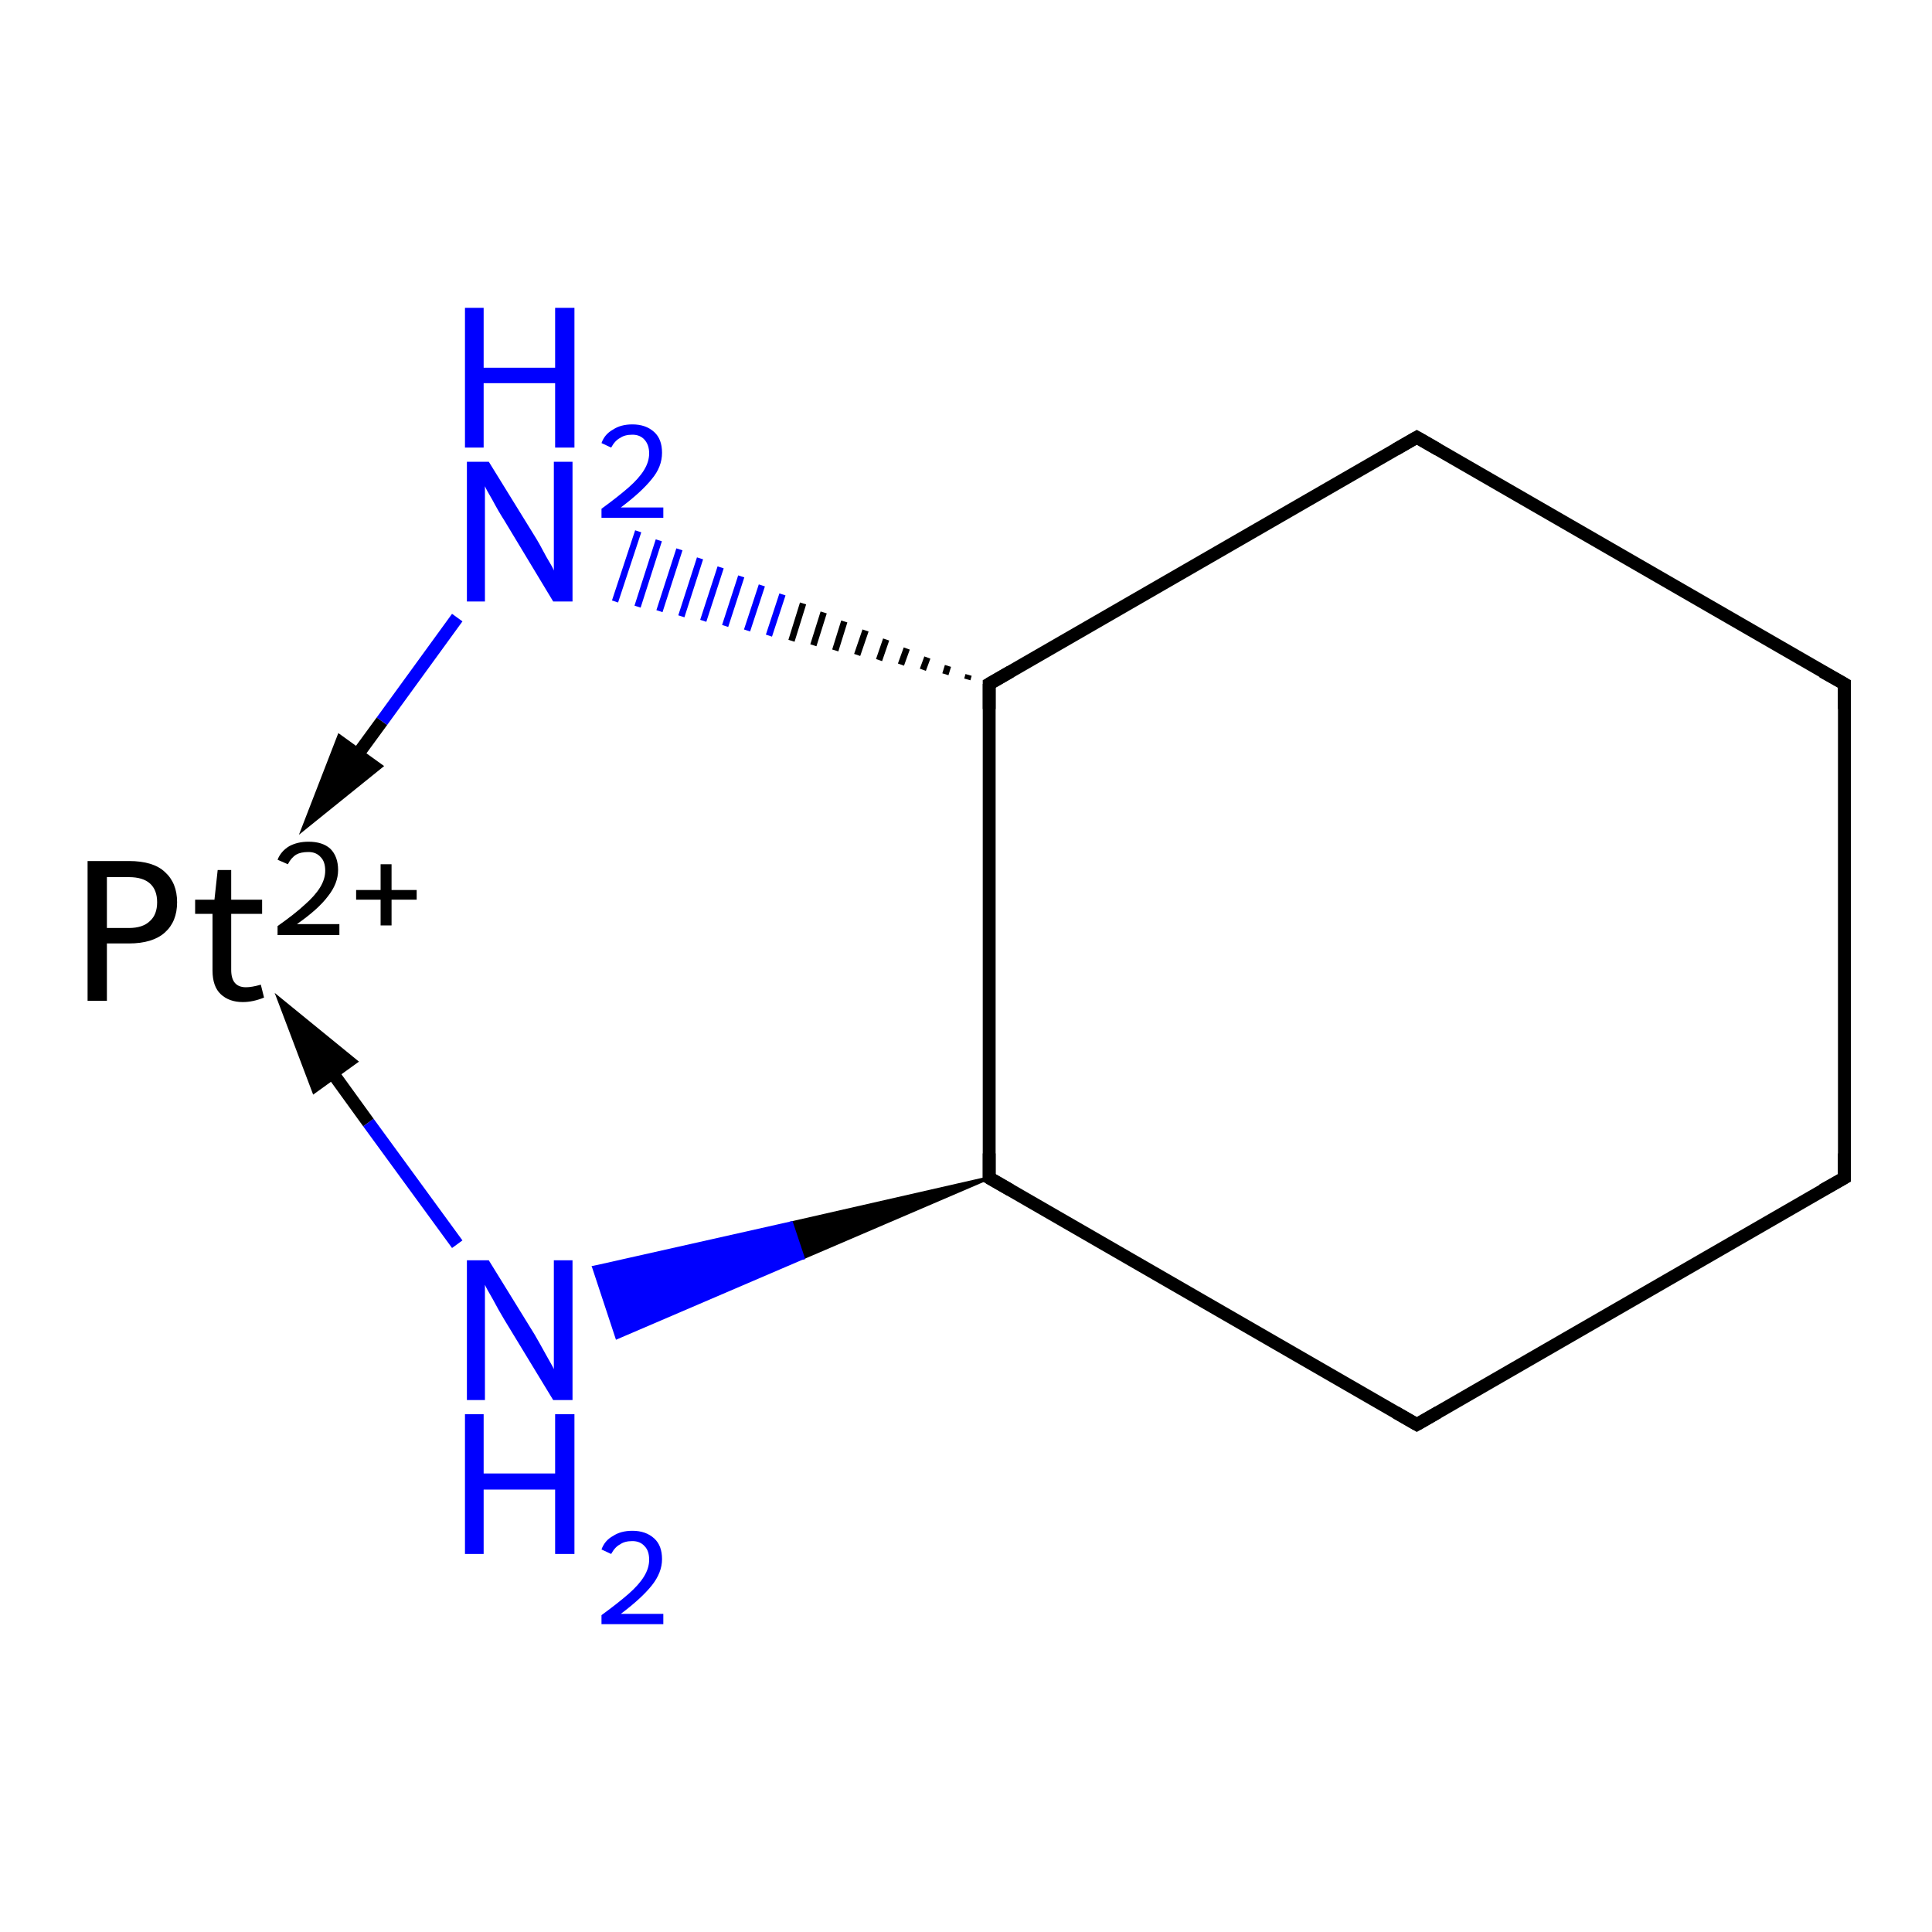 <?xml version='1.0' encoding='iso-8859-1'?>
<svg version='1.1' baseProfile='full'
              xmlns='http://www.w3.org/2000/svg'
                      xmlns:rdkit='http://www.rdkit.org/xml'
                      xmlns:xlink='http://www.w3.org/1999/xlink'
                  xml:space='preserve'
width='300px' height='300px' viewBox='0 0 300 300'>
<!-- END OF HEADER -->
<rect style='opacity:1.0;fill:#FFFFFF;stroke:none' width='300.0' height='300.0' x='0.0' y='0.0'> </rect>
<path class='bond-0 atom-2 atom-1' d='M 150.4,104.8 L 150.2,105.5' style='fill:none;fill-rule:evenodd;stroke:#000000;stroke-width:1.0px;stroke-linecap:butt;stroke-linejoin:miter;stroke-opacity:1' />
<path class='bond-0 atom-2 atom-1' d='M 147.2,103.4 L 146.8,104.7' style='fill:none;fill-rule:evenodd;stroke:#000000;stroke-width:1.0px;stroke-linecap:butt;stroke-linejoin:miter;stroke-opacity:1' />
<path class='bond-0 atom-2 atom-1' d='M 144.0,102.1 L 143.3,104.0' style='fill:none;fill-rule:evenodd;stroke:#000000;stroke-width:1.0px;stroke-linecap:butt;stroke-linejoin:miter;stroke-opacity:1' />
<path class='bond-0 atom-2 atom-1' d='M 140.8,100.7 L 139.9,103.2' style='fill:none;fill-rule:evenodd;stroke:#000000;stroke-width:1.0px;stroke-linecap:butt;stroke-linejoin:miter;stroke-opacity:1' />
<path class='bond-0 atom-2 atom-1' d='M 137.6,99.3 L 136.5,102.5' style='fill:none;fill-rule:evenodd;stroke:#000000;stroke-width:1.0px;stroke-linecap:butt;stroke-linejoin:miter;stroke-opacity:1' />
<path class='bond-0 atom-2 atom-1' d='M 134.4,97.9 L 133.1,101.7' style='fill:none;fill-rule:evenodd;stroke:#000000;stroke-width:1.0px;stroke-linecap:butt;stroke-linejoin:miter;stroke-opacity:1' />
<path class='bond-0 atom-2 atom-1' d='M 131.1,96.5 L 129.7,101.0' style='fill:none;fill-rule:evenodd;stroke:#000000;stroke-width:1.0px;stroke-linecap:butt;stroke-linejoin:miter;stroke-opacity:1' />
<path class='bond-0 atom-2 atom-1' d='M 127.9,95.1 L 126.3,100.2' style='fill:none;fill-rule:evenodd;stroke:#000000;stroke-width:1.0px;stroke-linecap:butt;stroke-linejoin:miter;stroke-opacity:1' />
<path class='bond-0 atom-2 atom-1' d='M 124.7,93.7 L 122.9,99.5' style='fill:none;fill-rule:evenodd;stroke:#000000;stroke-width:1.0px;stroke-linecap:butt;stroke-linejoin:miter;stroke-opacity:1' />
<path class='bond-0 atom-2 atom-1' d='M 121.5,92.3 L 119.4,98.7' style='fill:none;fill-rule:evenodd;stroke:#0000FF;stroke-width:1.0px;stroke-linecap:butt;stroke-linejoin:miter;stroke-opacity:1' />
<path class='bond-0 atom-2 atom-1' d='M 118.3,90.9 L 116.0,97.9' style='fill:none;fill-rule:evenodd;stroke:#0000FF;stroke-width:1.0px;stroke-linecap:butt;stroke-linejoin:miter;stroke-opacity:1' />
<path class='bond-0 atom-2 atom-1' d='M 115.1,89.5 L 112.6,97.2' style='fill:none;fill-rule:evenodd;stroke:#0000FF;stroke-width:1.0px;stroke-linecap:butt;stroke-linejoin:miter;stroke-opacity:1' />
<path class='bond-0 atom-2 atom-1' d='M 111.9,88.1 L 109.2,96.4' style='fill:none;fill-rule:evenodd;stroke:#0000FF;stroke-width:1.0px;stroke-linecap:butt;stroke-linejoin:miter;stroke-opacity:1' />
<path class='bond-0 atom-2 atom-1' d='M 108.7,86.7 L 105.8,95.7' style='fill:none;fill-rule:evenodd;stroke:#0000FF;stroke-width:1.0px;stroke-linecap:butt;stroke-linejoin:miter;stroke-opacity:1' />
<path class='bond-0 atom-2 atom-1' d='M 105.5,85.3 L 102.4,94.9' style='fill:none;fill-rule:evenodd;stroke:#0000FF;stroke-width:1.0px;stroke-linecap:butt;stroke-linejoin:miter;stroke-opacity:1' />
<path class='bond-0 atom-2 atom-1' d='M 102.3,83.9 L 99.0,94.2' style='fill:none;fill-rule:evenodd;stroke:#0000FF;stroke-width:1.0px;stroke-linecap:butt;stroke-linejoin:miter;stroke-opacity:1' />
<path class='bond-0 atom-2 atom-1' d='M 99.1,82.5 L 95.5,93.4' style='fill:none;fill-rule:evenodd;stroke:#0000FF;stroke-width:1.0px;stroke-linecap:butt;stroke-linejoin:miter;stroke-opacity:1' />
<path class='bond-1 atom-2 atom-3' d='M 153.6,106.2 L 153.6,182.9' style='fill:none;fill-rule:evenodd;stroke:#000000;stroke-width:2.0px;stroke-linecap:butt;stroke-linejoin:miter;stroke-opacity:1' />
<path class='bond-2 atom-3 atom-4' d='M 153.6,182.9 L 124.7,195.3 L 122.9,189.9 Z' style='fill:#000000;fill-rule:evenodd;fill-opacity:1;stroke:#000000;stroke-width:0.5px;stroke-linecap:butt;stroke-linejoin:miter;stroke-opacity:1;' />
<path class='bond-2 atom-3 atom-4' d='M 124.7,195.3 L 92.2,196.8 L 95.8,207.7 Z' style='fill:#0000FF;fill-rule:evenodd;fill-opacity:1;stroke:#0000FF;stroke-width:0.5px;stroke-linecap:butt;stroke-linejoin:miter;stroke-opacity:1;' />
<path class='bond-2 atom-3 atom-4' d='M 124.7,195.3 L 122.9,189.9 L 92.2,196.8 Z' style='fill:#0000FF;fill-rule:evenodd;fill-opacity:1;stroke:#0000FF;stroke-width:0.5px;stroke-linecap:butt;stroke-linejoin:miter;stroke-opacity:1;' />
<path class='bond-3 atom-3 atom-5' d='M 153.6,182.9 L 220.0,221.2' style='fill:none;fill-rule:evenodd;stroke:#000000;stroke-width:2.0px;stroke-linecap:butt;stroke-linejoin:miter;stroke-opacity:1' />
<path class='bond-4 atom-5 atom-6' d='M 220.0,221.2 L 286.4,182.9' style='fill:none;fill-rule:evenodd;stroke:#000000;stroke-width:2.0px;stroke-linecap:butt;stroke-linejoin:miter;stroke-opacity:1' />
<path class='bond-5 atom-6 atom-7' d='M 286.4,182.9 L 286.4,106.2' style='fill:none;fill-rule:evenodd;stroke:#000000;stroke-width:2.0px;stroke-linecap:butt;stroke-linejoin:miter;stroke-opacity:1' />
<path class='bond-6 atom-7 atom-8' d='M 286.4,106.2 L 220.0,67.9' style='fill:none;fill-rule:evenodd;stroke:#000000;stroke-width:2.0px;stroke-linecap:butt;stroke-linejoin:miter;stroke-opacity:1' />
<path class='bond-7 atom-8 atom-2' d='M 220.0,67.9 L 153.6,106.2' style='fill:none;fill-rule:evenodd;stroke:#000000;stroke-width:2.0px;stroke-linecap:butt;stroke-linejoin:miter;stroke-opacity:1' />
<path class='bond-8 atom-1 atom-0' d='M 71.0,95.9 L 59.3,112.0' style='fill:none;fill-rule:evenodd;stroke:#0000FF;stroke-width:2.0px;stroke-linecap:butt;stroke-linejoin:miter;stroke-opacity:1' />
<path class='bond-8 atom-1 atom-0' d='M 59.3,112.0 L 48.7,126.5' style='fill:none;fill-rule:evenodd;stroke:#000000;stroke-width:2.0px;stroke-linecap:butt;stroke-linejoin:miter;stroke-opacity:1' />
<path class='bond-8 atom-1 atom-0' d='M 53.0,115.4 L 48.7,126.5 L 58.0,119.0 Z' style='fill:#000000;fill-rule:evenodd;fill-opacity:1;stroke:#000000;stroke-width:2.0px;stroke-linecap:butt;stroke-linejoin:miter;stroke-opacity:1;' />
<path class='bond-9 atom-4 atom-0' d='M 71.0,193.2 L 57.2,174.3' style='fill:none;fill-rule:evenodd;stroke:#0000FF;stroke-width:2.0px;stroke-linecap:butt;stroke-linejoin:miter;stroke-opacity:1' />
<path class='bond-9 atom-4 atom-0' d='M 57.2,174.3 L 44.9,157.3' style='fill:none;fill-rule:evenodd;stroke:#000000;stroke-width:2.0px;stroke-linecap:butt;stroke-linejoin:miter;stroke-opacity:1' />
<path class='bond-9 atom-4 atom-0' d='M 54.1,164.8 L 44.9,157.3 L 49.1,168.4 Z' style='fill:#000000;fill-rule:evenodd;fill-opacity:1;stroke:#000000;stroke-width:2.0px;stroke-linecap:butt;stroke-linejoin:miter;stroke-opacity:1;' />
<path d='M 153.6,110.1 L 153.6,106.2 L 156.9,104.3' style='fill:none;stroke:#000000;stroke-width:2.0px;stroke-linecap:butt;stroke-linejoin:miter;stroke-opacity:1;' />
<path d='M 153.6,179.1 L 153.6,182.9 L 156.9,184.8' style='fill:none;stroke:#000000;stroke-width:2.0px;stroke-linecap:butt;stroke-linejoin:miter;stroke-opacity:1;' />
<path d='M 216.7,219.3 L 220.0,221.2 L 223.3,219.3' style='fill:none;stroke:#000000;stroke-width:2.0px;stroke-linecap:butt;stroke-linejoin:miter;stroke-opacity:1;' />
<path d='M 283.0,184.8 L 286.4,182.9 L 286.4,179.1' style='fill:none;stroke:#000000;stroke-width:2.0px;stroke-linecap:butt;stroke-linejoin:miter;stroke-opacity:1;' />
<path d='M 286.4,110.1 L 286.4,106.2 L 283.0,104.3' style='fill:none;stroke:#000000;stroke-width:2.0px;stroke-linecap:butt;stroke-linejoin:miter;stroke-opacity:1;' />
<path d='M 223.3,69.8 L 220.0,67.9 L 216.7,69.8' style='fill:none;stroke:#000000;stroke-width:2.0px;stroke-linecap:butt;stroke-linejoin:miter;stroke-opacity:1;' />
<path class='atom-0' d='M 20.0 133.7
Q 23.8 133.7, 25.6 135.4
Q 27.5 137.1, 27.5 140.1
Q 27.5 143.1, 25.6 144.8
Q 23.7 146.5, 20.0 146.5
L 16.6 146.5
L 16.6 155.4
L 13.6 155.4
L 13.6 133.7
L 20.0 133.7
M 20.0 144.1
Q 22.2 144.1, 23.3 143.0
Q 24.4 142.0, 24.4 140.1
Q 24.4 138.2, 23.3 137.2
Q 22.2 136.2, 20.0 136.2
L 16.6 136.2
L 16.6 144.1
L 20.0 144.1
' fill='#000000'/>
<path class='atom-0' d='M 30.3 141.9
L 30.3 139.7
L 33.3 139.7
L 33.8 135.1
L 35.9 135.1
L 35.9 139.7
L 40.7 139.7
L 40.7 141.9
L 35.9 141.9
L 35.9 150.6
Q 35.9 153.3, 38.2 153.3
Q 39.1 153.3, 40.5 152.9
L 41.0 154.9
Q 39.3 155.6, 37.7 155.6
Q 35.6 155.6, 34.3 154.4
Q 33.0 153.2, 33.0 150.7
L 33.0 141.9
L 30.3 141.9
' fill='#000000'/>
<path class='atom-0' d='M 43.1 133.5
Q 43.6 132.2, 44.9 131.4
Q 46.2 130.7, 47.9 130.7
Q 50.1 130.7, 51.3 131.8
Q 52.5 133.0, 52.5 135.1
Q 52.5 137.2, 50.9 139.2
Q 49.4 141.2, 46.1 143.5
L 52.7 143.5
L 52.7 145.2
L 43.1 145.2
L 43.1 143.8
Q 45.8 141.9, 47.3 140.5
Q 48.9 139.1, 49.7 137.8
Q 50.5 136.5, 50.5 135.2
Q 50.5 133.8, 49.8 133.1
Q 49.1 132.3, 47.9 132.3
Q 46.7 132.3, 46.0 132.7
Q 45.2 133.2, 44.7 134.2
L 43.1 133.5
' fill='#000000'/>
<path class='atom-0' d='M 55.3 138.2
L 59.1 138.2
L 59.1 134.2
L 60.8 134.2
L 60.8 138.2
L 64.7 138.2
L 64.7 139.7
L 60.8 139.7
L 60.8 143.7
L 59.1 143.7
L 59.1 139.7
L 55.3 139.7
L 55.3 138.2
' fill='#000000'/>
<path class='atom-1' d='M 75.9 71.7
L 83.0 83.2
Q 83.7 84.3, 84.8 86.4
Q 86.0 88.4, 86.0 88.6
L 86.0 71.7
L 88.9 71.7
L 88.9 93.4
L 85.9 93.4
L 78.3 80.8
Q 77.4 79.4, 76.5 77.7
Q 75.5 76.0, 75.3 75.5
L 75.3 93.4
L 72.5 93.4
L 72.5 71.7
L 75.9 71.7
' fill='#0000FF'/>
<path class='atom-1' d='M 72.2 47.8
L 75.1 47.8
L 75.1 57.1
L 86.2 57.1
L 86.2 47.8
L 89.2 47.8
L 89.2 69.5
L 86.2 69.5
L 86.2 59.5
L 75.1 59.5
L 75.1 69.5
L 72.2 69.5
L 72.2 47.8
' fill='#0000FF'/>
<path class='atom-1' d='M 93.4 68.8
Q 93.9 67.4, 95.2 66.7
Q 96.4 65.9, 98.2 65.9
Q 100.3 65.9, 101.6 67.1
Q 102.8 68.2, 102.8 70.3
Q 102.8 72.5, 101.2 74.4
Q 99.6 76.4, 96.4 78.8
L 103.0 78.8
L 103.0 80.4
L 93.4 80.4
L 93.4 79.0
Q 96.0 77.1, 97.6 75.7
Q 99.2 74.3, 100.0 73.0
Q 100.8 71.7, 100.8 70.4
Q 100.8 69.1, 100.1 68.3
Q 99.4 67.5, 98.2 67.5
Q 97.0 67.5, 96.3 68.0
Q 95.5 68.4, 94.9 69.5
L 93.4 68.8
' fill='#0000FF'/>
<path class='atom-4' d='M 75.9 195.7
L 83.0 207.2
Q 83.7 208.4, 84.8 210.4
Q 86.0 212.5, 86.0 212.6
L 86.0 195.7
L 88.9 195.7
L 88.9 217.4
L 85.9 217.4
L 78.3 204.9
Q 77.4 203.4, 76.5 201.7
Q 75.5 200.0, 75.3 199.5
L 75.3 217.4
L 72.5 217.4
L 72.5 195.7
L 75.9 195.7
' fill='#0000FF'/>
<path class='atom-4' d='M 72.2 219.6
L 75.1 219.6
L 75.1 228.8
L 86.2 228.8
L 86.2 219.6
L 89.2 219.6
L 89.2 241.3
L 86.2 241.3
L 86.2 231.3
L 75.1 231.3
L 75.1 241.3
L 72.2 241.3
L 72.2 219.6
' fill='#0000FF'/>
<path class='atom-4' d='M 93.4 240.6
Q 93.9 239.2, 95.2 238.5
Q 96.4 237.7, 98.2 237.7
Q 100.3 237.7, 101.6 238.9
Q 102.8 240.0, 102.8 242.1
Q 102.8 244.2, 101.2 246.2
Q 99.6 248.2, 96.4 250.6
L 103.0 250.6
L 103.0 252.2
L 93.4 252.2
L 93.4 250.8
Q 96.0 248.9, 97.6 247.5
Q 99.2 246.1, 100.0 244.8
Q 100.8 243.5, 100.8 242.2
Q 100.8 240.8, 100.1 240.1
Q 99.4 239.3, 98.2 239.3
Q 97.0 239.3, 96.3 239.8
Q 95.5 240.2, 94.9 241.3
L 93.4 240.6
' fill='#0000FF'/>
</svg>
